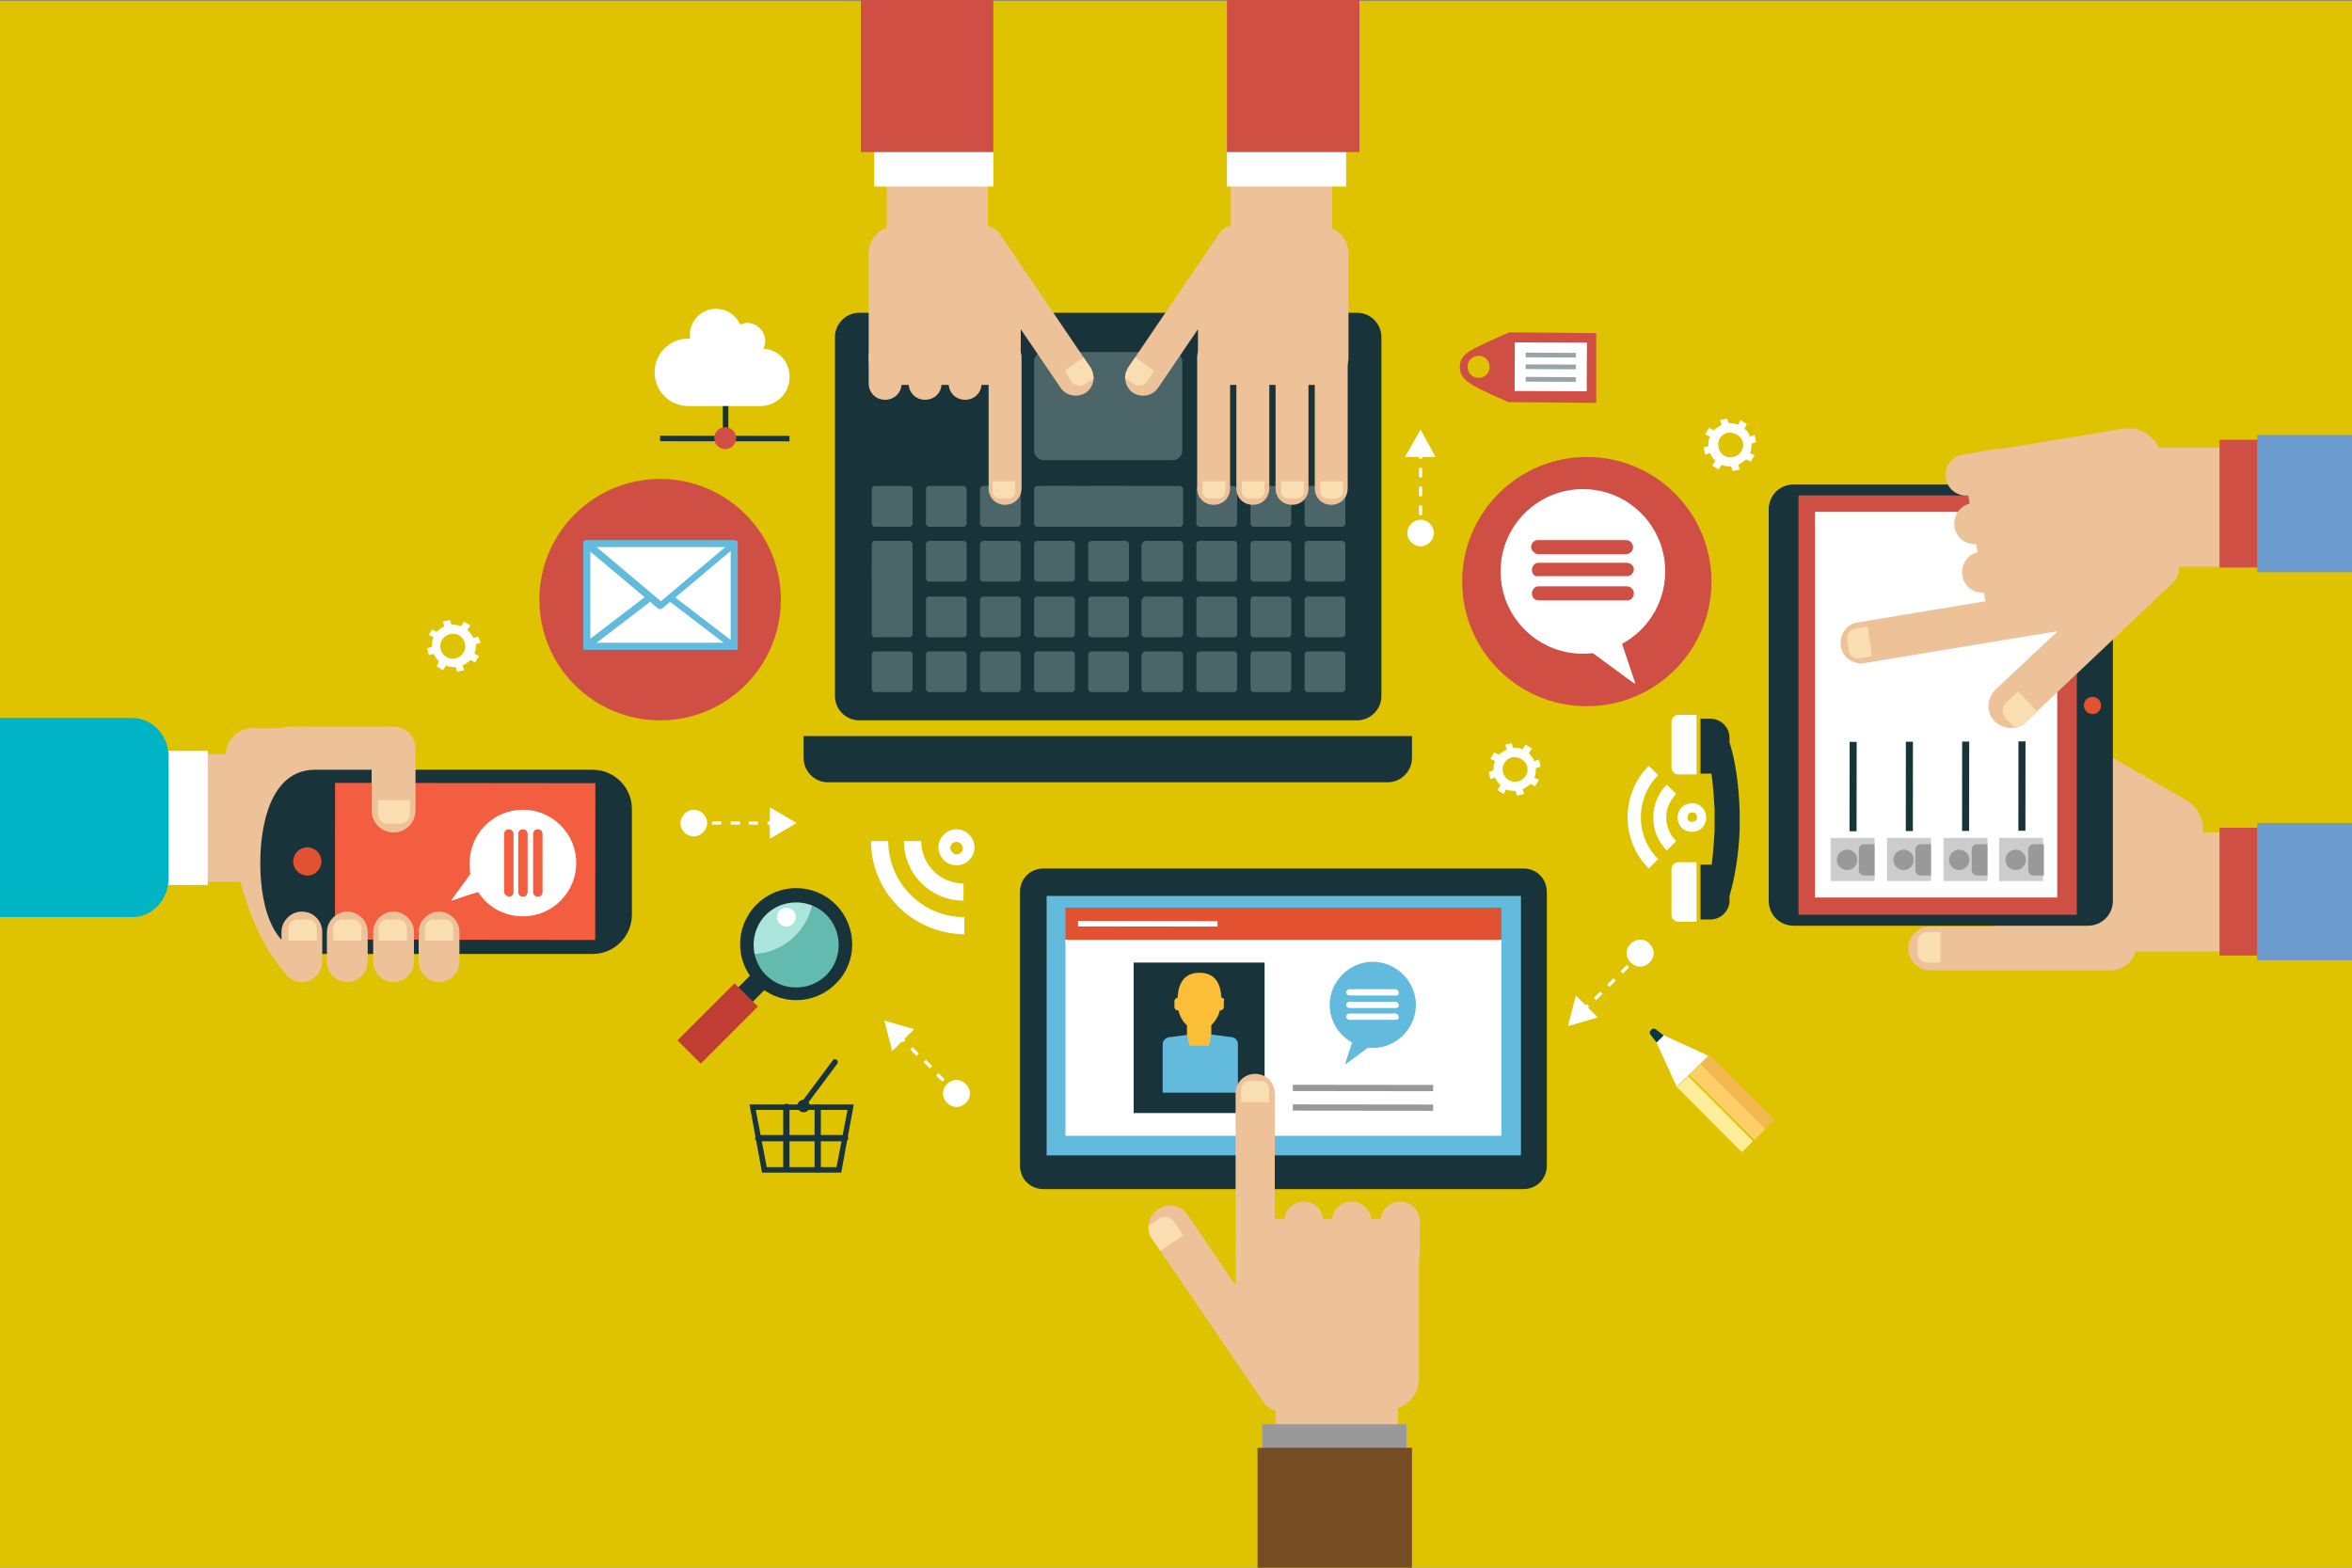 <?xml version="1.0" encoding="utf-8"?>
<!-- Generator: Adobe Illustrator 16.0.4, SVG Export Plug-In . SVG Version: 6.00 Build 0)  -->
<!DOCTYPE svg PUBLIC "-//W3C//DTD SVG 1.1//EN" "http://www.w3.org/Graphics/SVG/1.1/DTD/svg11.dtd">
<svg version="1.1" id="_x2014_ÎÓÈ_1" xmlns="http://www.w3.org/2000/svg" xmlns:xlink="http://www.w3.org/1999/xlink" x="0px"
     y="0px" width="300px" height="200px" viewBox="0 0 300 200" style="enable-background:new 0 0 300 200;" xml:space="preserve">
<rect x="0" y="0" width="300" height="200" fill="#808080" stroke="none"/>
<style type="text/css">
<![CDATA[
    .st0{fill:#ACE5DB;}
    .st1{fill:#E0C300;}
    .st2{fill:#E25230;}
    .st3{fill:#4B6568;}
    .st4{fill:#18343A;}
    .st5{fill:#EDC298;}
    .st6{fill:#F2B74E;}
    .st7{fill:#F45E40;}
    .st8{fill:#F9DEB2;}
    .st9{fill:#C03E31;}
    .st10{fill:#97A5A6;}
    .st11{fill:#FABF37;}
    .st12{fill:#999999;}
    .st13{fill:#FECE68;}
    .st14{fill:#FFEE99;}
    .st15{fill:#FFFFFF;}
    .st16{fill:#62BADD;}
    .st17{fill:#63BBAF;}
    .st18{fill:#CCCCCC;}
    .st19{fill:#6A9BCC;}
    .st20{fill:#00B3C5;}
    .st21{fill:#D04F44;}
    .st22{fill:#043942;}
    .st23{fill:#754C24;}
]]>
</style>
<rect y="0.1" class="st1" width="300" height="199.9"/>
<g>
    <g>
        <path class="st4" d="M197.3,148.7c0,1.7-1.3,3-3,3h-61.2c-1.7,0-3-1.3-3-3v-34.9c0-1.7,1.3-3,3-3h61.2c1.7,0,3,1.3,3,3V148.7z"/>
        <rect x="133.5" y="114.3" class="st16" width="60.5" height="33.1"/>
        <rect x="135.9" y="119.8" class="st15" width="55.6" height="25.1"/>
        <g>
            <rect x="144.6" y="122.8" class="st4" width="16.7" height="19.2"/>
            <g>
                <path class="st16" d="M157.9,139.4l0-6.2c0-0.5-0.4-0.9-0.9-0.9l-3.9-0.5l-3.8,0.5c-0.5,0-1,0.4-1,0.9l0,6.2L157.9,139.4z"/>
                <path class="st11" d="M155.8,127.3c-0.1-1.8-0.8-3.2-2.8-3.2c-2,0-2.7,1.4-2.8,3.2c-0.2,0-0.4,0.2-0.4,0.4l0,0.8
                    c0,0.2,0.2,0.4,0.4,0.4c0,0,0,0,0.1,0c0.2,0.8,0.6,1.5,1.1,1.9l0,1.2l0.3,1.4l2.5,0l0.3-1.4v-1.2c0.5-0.5,0.9-1.1,1.1-1.9
                    c0,0,0,0,0.1,0c0.2,0,0.4-0.2,0.4-0.4v-0.8C156.2,127.5,156.1,127.3,155.8,127.3z"/>
            </g>
        </g>
        <g>
            <rect x="135.9" y="115.8" class="st2" width="55.6" height="4.1"/>

                <rect x="137.5" y="117.5" transform="matrix(1 1.123225e-03 -1.123225e-03 1 0.133 -0.164)" class="st15" width="17.8" height="0.7"/>
        </g>
        <g>
            <circle class="st15" cx="175.1" cy="128.2" r="4.6"/>
            <g>
                <g>
                    <path class="st11" d="M172.9,131.9c0,0-1.3,3.7-1.3,3.8c0,0.1,3.5-2.6,3.5-2.6S172.9,131.8,172.9,131.9z"/>
                    <path class="st16" d="M172.9,131.9C172.9,131.9,172.9,131.9,172.9,131.9c0.3,0,2.2,1.3,2.2,1.3s-3.5,2.6-3.5,2.6c0,0,0,0,0,0
                        C171.6,135.6,172.8,131.9,172.9,131.9z"/>
                </g>
                <path class="st16" d="M175.1,122.7c-3,0-5.5,2.5-5.5,5.5c0,3,2.5,5.5,5.5,5.5c3,0,5.5-2.5,5.5-5.5S178.1,122.7,175.1,122.7z
                     M178,130.1l-5.9,0c-0.2,0-0.4-0.2-0.4-0.4c0-0.2,0.2-0.4,0.4-0.4l5.9,0c0.2,0,0.4,0.2,0.4,0.4
                    C178.5,129.9,178.3,130.1,178,130.1z M178,128.6l-5.9,0c-0.2,0-0.4-0.2-0.4-0.4c0-0.2,0.2-0.4,0.4-0.4l5.9,0
                    c0.2,0,0.4,0.2,0.4,0.4C178.5,128.4,178.3,128.6,178,128.6z M178,127l-5.9,0c-0.2,0-0.4-0.2-0.4-0.4c0-0.2,0.2-0.4,0.4-0.4
                    l5.9,0c0.2,0,0.4,0.2,0.4,0.4C178.5,126.8,178.3,127,178,127z"/>
            </g>
        </g>

            <rect x="164.9" y="140.9" transform="matrix(1 1.120034e-03 -1.120034e-03 1 0.158 -0.195)" class="st12" width="17.9" height="0.8"/>

            <rect x="164.9" y="138.4" transform="matrix(1 1.174670e-03 -1.174670e-03 1 0.163 -0.204)" class="st12" width="17.9" height="0.8"/>
    </g>
    <g>
        <path class="st5" d="M162.6,159.7c0,1.4-1.1,2.5-2.5,2.5l0,0c-1.4,0-2.5-1.1-2.5-2.5v-20.2c0-1.4,1.1-2.5,2.5-2.5l0,0
            c1.4,0,2.5,1.1,2.5,2.5V159.7z"/>
        <path class="st5" d="M168.8,159.7c0,1.4-1.1,2.5-2.5,2.5l0,0c-1.4,0-2.5-1.1-2.5-2.5v-3.9c0-1.4,1.1-2.5,2.5-2.5l0,0
            c1.4,0,2.5,1.1,2.5,2.5V159.7z"/>
        <path class="st5" d="M174.9,159.7c0,1.4-1.1,2.5-2.5,2.5l0,0c-1.4,0-2.5-1.1-2.5-2.5v-3.9c0-1.4,1.1-2.5,2.5-2.5l0,0
            c1.4,0,2.5,1.1,2.5,2.5V159.7z"/>
        <path class="st5" d="M181.1,159.7c0,1.4-1.1,2.5-2.5,2.5l0,0c-1.4,0-2.5-1.1-2.5-2.5v-3.9c0-1.4,1.1-2.5,2.5-2.5l0,0
            c1.4,0,2.5,1.1,2.5,2.5V159.7z"/>
        <path class="st5" d="M176.9,155.5h-15.2c-2.3,0-4.1,1.8-4.1,4.1v12.1l5.5,8.2h13.8c2.3,0,4.1-1.8,4.1-4.1v-16.2
            C181.1,157.3,179.2,155.5,176.9,155.5z"/>
        <path class="st5" d="M163.8,161.6c-2.4,0-4.6,0.9-6.2,2.4l-6.1-9c-0.9-1.3-2.6-1.6-3.8-0.7c-1.3,0.9-1.6,2.6-0.7,3.8l14.1,20.7
            c0.5,0.8,1.3,1.2,2.2,1.2l0,0c0,0,0,0,0,0c0.1,0,0.1,0,0.2,0c0.1,0,0.3,0,0.4,0c5.1,0,9.2-4.1,9.2-9.2
            C173,165.7,168.9,161.6,163.8,161.6z"/>
        <path class="st8" d="M161.9,140.6V139c0-0.6-0.5-1.1-1.1-1.1h-1.4c-0.6,0-1.1,0.5-1.1,1.1v1.6H161.9z"/>
        <path class="st5" d="M162.7,188.4c3.2,0.5,5.4,2,8.7,2c1.9,0,5-0.1,6.9-0.3v-11.3h-15.6V188.4z"/>
        <path class="st8" d="M146.9,158l1.1,1.6l2.9-2l-1.1-1.7c-0.5-0.7-1.4-0.8-2-0.4l-1.3,0.9C146.5,157.1,146.6,157.6,146.9,158z"/>
    </g>
    <rect x="161" y="181.7" class="st12" width="18.4" height="6.1"/>
    <rect x="160.4" y="184.7" class="st23" width="19.7" height="15.3"/>
</g>
<g>
    <g>
        <path class="st4" d="M106.5,43c0-1.7,1.4-3.1,3.1-3.1h63.5c1.7,0,3.1,1.4,3.1,3.1v45.8c0,1.7-1.4,3.1-3.1,3.1h-63.5
            c-1.7,0-3.1-1.4-3.1-3.1V43z"/>
        <g>
            <path class="st3" d="M166.4,83.5c0-0.2,0.2-0.4,0.4-0.4h4.4c0.2,0,0.4,0.2,0.4,0.4v4.4c0,0.2-0.2,0.4-0.4,0.4h-4.4
                c-0.2,0-0.4-0.2-0.4-0.4V83.5z"/>
            <path class="st3" d="M159.5,83.5c0-0.2,0.2-0.4,0.4-0.4h4.4c0.2,0,0.4,0.2,0.4,0.4v4.4c0,0.2-0.2,0.4-0.4,0.4h-4.4
                c-0.2,0-0.4-0.2-0.4-0.4V83.5z"/>
            <path class="st3" d="M152.6,83.5c0-0.2,0.2-0.4,0.4-0.4h4.4c0.2,0,0.4,0.2,0.4,0.4v4.4c0,0.2-0.2,0.4-0.4,0.4h-4.4
                c-0.2,0-0.4-0.2-0.4-0.4V83.5z"/>
            <path class="st3" d="M145.7,83.5c0-0.2,0.2-0.4,0.4-0.4h4.4c0.2,0,0.4,0.2,0.4,0.4v4.4c0,0.2-0.2,0.4-0.4,0.4H146
                c-0.2,0-0.4-0.2-0.4-0.4V83.5z"/>
            <path class="st3" d="M138.8,83.5c0-0.2,0.2-0.4,0.4-0.4h4.4c0.2,0,0.4,0.2,0.4,0.4v4.4c0,0.2-0.2,0.4-0.4,0.4h-4.4
                c-0.2,0-0.4-0.2-0.4-0.4V83.5z"/>
            <path class="st3" d="M131.9,83.5c0-0.2,0.2-0.4,0.4-0.4h4.4c0.2,0,0.4,0.2,0.4,0.4v4.4c0,0.2-0.2,0.4-0.4,0.4h-4.4
                c-0.2,0-0.4-0.2-0.4-0.4V83.5z"/>
            <path class="st3" d="M125,83.5c0-0.2,0.2-0.4,0.4-0.4h4.4c0.2,0,0.4,0.2,0.4,0.4v4.4c0,0.2-0.2,0.4-0.4,0.4h-4.4
                c-0.2,0-0.4-0.2-0.4-0.4V83.5z"/>
            <path class="st3" d="M118.1,83.5c0-0.2,0.2-0.4,0.4-0.4h4.4c0.2,0,0.4,0.2,0.4,0.4v4.4c0,0.2-0.2,0.4-0.4,0.4h-4.4
                c-0.2,0-0.4-0.2-0.4-0.4V83.5z"/>
            <path class="st3" d="M111.2,83.5c0-0.2,0.2-0.4,0.4-0.4h4.4c0.2,0,0.4,0.2,0.4,0.4v4.4c0,0.2-0.2,0.4-0.4,0.4h-4.4
                c-0.2,0-0.4-0.2-0.4-0.4V83.5z"/>
            <path class="st3" d="M166.4,76.5c0-0.2,0.2-0.4,0.4-0.4h4.4c0.2,0,0.4,0.2,0.4,0.4v4.4c0,0.2-0.2,0.4-0.4,0.4h-4.4
                c-0.2,0-0.4-0.2-0.4-0.4V76.5z"/>
            <path class="st3" d="M159.5,76.5c0-0.2,0.2-0.4,0.4-0.4h4.4c0.2,0,0.4,0.2,0.4,0.4v4.4c0,0.2-0.2,0.4-0.4,0.4h-4.4
                c-0.2,0-0.4-0.2-0.4-0.4V76.5z"/>
            <path class="st3" d="M152.6,76.5c0-0.2,0.2-0.4,0.4-0.4h4.4c0.2,0,0.4,0.2,0.4,0.4v4.4c0,0.2-0.2,0.4-0.4,0.4h-4.4
                c-0.2,0-0.4-0.2-0.4-0.4V76.5z"/>
            <path class="st3" d="M145.7,76.5c0-0.2,0.2-0.4,0.4-0.4h4.4c0.2,0,0.4,0.2,0.4,0.4v4.4c0,0.2-0.2,0.4-0.4,0.4H146
                c-0.2,0-0.4-0.2-0.4-0.4V76.5z"/>
            <path class="st3" d="M138.8,76.5c0-0.2,0.2-0.4,0.4-0.4h4.4c0.2,0,0.4,0.2,0.4,0.4v4.4c0,0.2-0.2,0.4-0.4,0.4h-4.4
                c-0.2,0-0.4-0.2-0.4-0.4V76.5z"/>
            <path class="st3" d="M131.9,76.5c0-0.2,0.2-0.4,0.4-0.4h4.4c0.2,0,0.4,0.2,0.4,0.4v4.4c0,0.2-0.2,0.4-0.4,0.4h-4.4
                c-0.2,0-0.4-0.2-0.4-0.4V76.5z"/>
            <path class="st3" d="M125,76.5c0-0.2,0.2-0.4,0.4-0.4h4.4c0.2,0,0.4,0.2,0.4,0.4v4.4c0,0.2-0.2,0.4-0.4,0.4h-4.4
                c-0.2,0-0.4-0.2-0.4-0.4V76.5z"/>
            <path class="st3" d="M118.1,76.5c0-0.2,0.2-0.4,0.4-0.4h4.4c0.2,0,0.4,0.2,0.4,0.4v4.4c0,0.2-0.2,0.4-0.4,0.4h-4.4
                c-0.2,0-0.4-0.2-0.4-0.4V76.5z"/>
            <path class="st3" d="M111.2,72.1c0-0.2,0.2-0.4,0.4-0.4h4.4c0.2,0,0.4,0.2,0.4,0.4v8.8c0,0.2-0.2,0.4-0.4,0.4h-4.4
                c-0.2,0-0.4-0.2-0.4-0.4V72.1z"/>
            <path class="st3" d="M166.4,69.4c0-0.2,0.2-0.4,0.4-0.4h4.4c0.2,0,0.4,0.2,0.4,0.4v4.4c0,0.2-0.2,0.4-0.4,0.4h-4.4
                c-0.2,0-0.4-0.2-0.4-0.4V69.4z"/>
            <path class="st3" d="M159.5,69.4c0-0.2,0.2-0.4,0.4-0.4h4.4c0.2,0,0.4,0.2,0.4,0.4v4.4c0,0.2-0.2,0.4-0.4,0.4h-4.4
                c-0.2,0-0.4-0.2-0.4-0.4V69.4z"/>
            <path class="st3" d="M152.6,69.4c0-0.2,0.2-0.4,0.4-0.4h4.4c0.2,0,0.4,0.2,0.4,0.4v4.4c0,0.2-0.2,0.4-0.4,0.4h-4.4
                c-0.2,0-0.4-0.2-0.4-0.4V69.4z"/>
            <path class="st3" d="M145.7,69.4c0-0.2,0.2-0.4,0.4-0.4h4.4c0.2,0,0.4,0.2,0.4,0.4v4.4c0,0.2-0.2,0.4-0.4,0.4H146
                c-0.2,0-0.4-0.2-0.4-0.4V69.4z"/>
            <path class="st3" d="M138.8,69.4c0-0.2,0.2-0.4,0.4-0.4h4.4c0.2,0,0.4,0.2,0.4,0.4v4.4c0,0.2-0.2,0.4-0.4,0.4h-4.4
                c-0.2,0-0.4-0.2-0.4-0.4V69.4z"/>
            <path class="st3" d="M131.9,69.4c0-0.2,0.2-0.4,0.4-0.4h4.4c0.2,0,0.4,0.2,0.4,0.4v4.4c0,0.2-0.2,0.4-0.4,0.4h-4.4
                c-0.2,0-0.4-0.2-0.4-0.4V69.4z"/>
            <path class="st3" d="M125,69.4c0-0.2,0.2-0.4,0.4-0.4h4.4c0.2,0,0.4,0.2,0.4,0.4v4.4c0,0.2-0.2,0.4-0.4,0.4h-4.4
                c-0.2,0-0.4-0.2-0.4-0.4V69.4z"/>
            <path class="st3" d="M118.1,69.4c0-0.2,0.2-0.4,0.4-0.4h4.4c0.2,0,0.4,0.2,0.4,0.4v4.4c0,0.2-0.2,0.4-0.4,0.4h-4.4
                c-0.2,0-0.4-0.2-0.4-0.4V69.4z"/>
            <path class="st3" d="M111.2,69.4c0-0.2,0.2-0.4,0.4-0.4h4.4c0.2,0,0.4,0.2,0.4,0.4v4.4c0,0.2-0.2,0.4-0.4,0.4h-4.4
                c-0.2,0-0.4-0.2-0.4-0.4V69.4z"/>
            <path class="st3" d="M166.4,62.4c0-0.2,0.2-0.4,0.4-0.4h4.4c0.2,0,0.4,0.2,0.4,0.4v4.4c0,0.2-0.2,0.4-0.4,0.4h-4.4
                c-0.2,0-0.4-0.2-0.4-0.4V62.4z"/>
            <path class="st3" d="M159.5,62.4c0-0.2,0.2-0.4,0.4-0.4h4.4c0.2,0,0.4,0.2,0.4,0.4v4.4c0,0.2-0.2,0.4-0.4,0.4h-4.4
                c-0.2,0-0.4-0.2-0.4-0.4V62.4z"/>
            <path class="st3" d="M152.6,62.4c0-0.2,0.2-0.4,0.4-0.4h4.4c0.2,0,0.4,0.2,0.4,0.4v4.4c0,0.2-0.2,0.4-0.4,0.4h-4.4
                c-0.2,0-0.4-0.2-0.4-0.4V62.4z"/>
            <path class="st3" d="M133.1,62.4c0-0.2,0.2-0.4,0.4-0.4h17c0.2,0,0.4,0.2,0.4,0.4v4.4c0,0.2-0.2,0.4-0.4,0.4h-17
                c-0.2,0-0.4-0.2-0.4-0.4V62.4z"/>
            <path class="st3" d="M138.8,62.4c0-0.2,0.2-0.4,0.4-0.4h4.4c0.2,0,0.4,0.2,0.4,0.4v4.4c0,0.2-0.2,0.4-0.4,0.4h-4.4
                c-0.2,0-0.4-0.2-0.4-0.4V62.4z"/>
            <path class="st3" d="M131.9,62.4c0-0.2,0.2-0.4,0.4-0.4h4.4c0.2,0,0.4,0.2,0.4,0.4v4.4c0,0.2-0.2,0.4-0.4,0.4h-4.4
                c-0.2,0-0.4-0.2-0.4-0.4V62.4z"/>
            <path class="st3" d="M125,62.4c0-0.2,0.2-0.4,0.4-0.4h4.4c0.2,0,0.4,0.2,0.4,0.4v4.4c0,0.2-0.2,0.4-0.4,0.4h-4.4
                c-0.2,0-0.4-0.2-0.4-0.4V62.4z"/>
            <path class="st3" d="M118.1,62.4c0-0.2,0.2-0.4,0.4-0.4h4.4c0.2,0,0.4,0.2,0.4,0.4v4.4c0,0.2-0.2,0.4-0.4,0.4h-4.4
                c-0.2,0-0.4-0.2-0.4-0.4V62.4z"/>
            <path class="st3" d="M111.2,62.4c0-0.2,0.2-0.4,0.4-0.4h4.4c0.2,0,0.4,0.2,0.4,0.4v4.4c0,0.2-0.2,0.4-0.4,0.4h-4.4
                c-0.2,0-0.4-0.2-0.4-0.4V62.4z"/>
            <path class="st3" d="M131.9,46.1c0-0.7,0.6-1.2,1.2-1.2h16.5c0.7,0,1.2,0.6,1.2,1.2v11.4c0,0.7-0.6,1.2-1.2,1.2h-16.5
                c-0.7,0-1.2-0.6-1.2-1.2V46.1z"/>
        </g>
    </g>
    <path class="st4" d="M102.5,93.9v2.8c0,1.7,1.4,3.1,3.1,3.1h71.4c1.7,0,3.1-1.4,3.1-3.1v-2.8H102.5z"/>
    <g>
        <g>
            <path class="st5" d="M126.1,45.6c0-1.2,0.9-2.1,2.1-2.1l0,0c1.2,0,2.1,0.9,2.1,2.1v16.7c0,1.2-0.9,2.1-2.1,2.1l0,0
                c-1.2,0-2.1-0.9-2.1-2.1V45.6z"/>
            <path class="st5" d="M121,45.6c0-1.2,0.9-2.1,2.1-2.1l0,0c1.2,0,2.1,0.9,2.1,2.1v3.3c0,1.2-0.9,2.1-2.1,2.1l0,0
                c-1.2,0-2.1-0.9-2.1-2.1V45.6z"/>
            <path class="st5" d="M115.9,45.6c0-1.2,0.9-2.1,2.1-2.1l0,0c1.2,0,2.1,0.9,2.1,2.1v3.3c0,1.2-0.9,2.1-2.1,2.1l0,0
                c-1.2,0-2.1-0.9-2.1-2.1V45.6z"/>
            <path class="st5" d="M110.8,45.6c0-1.2,0.9-2.1,2.1-2.1l0,0c1.2,0,2.1,0.9,2.1,2.1v3.3c0,1.2-0.9,2.1-2.1,2.1l0,0
                c-1.2,0-2.1-0.9-2.1-2.1V45.6z"/>
            <path class="st5" d="M114.2,49.1h12.6c1.9,0,3.4-1.5,3.4-3.4v-10l-4.6-6.8h-11.4c-1.9,0-3.4,1.5-3.4,3.4v13.4
                C110.8,47.5,112.3,49.1,114.2,49.1z"/>
            <path class="st5" d="M125.1,44c2,0,3.8-0.8,5.1-2l5.1,7.5c0.7,1,2.1,1.3,3.2,0.6c1-0.7,1.3-2.1,0.6-3.2l-11.6-17.1
                c-0.4-0.6-1.1-1-1.8-1l0,0c0,0,0,0,0,0c-0.1,0-0.1,0-0.2,0c-0.1,0-0.2,0-0.4,0c-4.2,0-7.6,3.4-7.6,7.6
                C117.5,40.6,120.9,44,125.1,44z"/>
            <path class="st8" d="M126.6,61.4v1.3c0,0.5,0.4,0.9,0.9,0.9h1.1c0.5,0,0.9-0.4,0.9-0.9v-1.3H126.6z"/>
            <path class="st5" d="M126,21.8c-2.7-0.4-4.4-1.7-7.2-1.7c-1.6,0-4.2,0.1-5.7,0.3v9.4H126V21.8z"/>
            <path class="st8" d="M139.1,46.9l-0.9-1.3l-2.4,1.7l0.9,1.4c0.4,0.5,1.1,0.7,1.7,0.3l1.1-0.7C139.4,47.7,139.3,47.3,139.1,46.9z"
                />
        </g>
        <g>
            <path class="st5" d="M156.9,45.6c0-1.2-0.9-2.1-2.1-2.1l0,0c-1.2,0-2.1,0.9-2.1,2.1v16.7c0,1.2,0.9,2.1,2.1,2.1l0,0
                c1.2,0,2.1-0.9,2.1-2.1V45.6z"/>
            <path class="st5" d="M168.8,49.1h-12.6c-1.9,0-3.4-1.5-3.4-3.4v-10l4.6-6.8h11.2c1.9,0,3.4,1.5,3.4,3.4v13.4
                C171.9,47.5,170.7,49.1,168.8,49.1z"/>
            <path class="st5" d="M157.9,44c-2,0-3.8-0.8-5.1-2l-5.1,7.5c-0.7,1-2.1,1.3-3.2,0.6c-1-0.7-1.3-2.1-0.6-3.2l11.6-17.1
                c0.4-0.6,1.1-1,1.8-1l0,0c0,0,0,0,0,0c0.1,0,0.1,0,0.2,0c0.1,0,0.2,0,0.4,0c4.2,0,7.6,3.4,7.6,7.6C165.5,40.6,162.1,44,157.9,44z
                "/>
            <path class="st8" d="M156.3,61.4v1.3c0,0.5-0.4,0.9-0.9,0.9h-1.1c-0.5,0-0.9-0.4-0.9-0.9v-1.3H156.3z"/>
            <path class="st5" d="M161.9,45.6c0-1.2-0.9-2.1-2.1-2.1l0,0c-1.2,0-2.1,0.9-2.1,2.1v16.7c0,1.2,0.9,2.1,2.1,2.1l0,0
                c1.2,0,2.1-0.9,2.1-2.1V45.6z"/>
            <path class="st8" d="M161.3,61.4v1.3c0,0.5-0.4,0.9-0.9,0.9h-1.1c-0.5,0-0.9-0.4-0.9-0.9v-1.3H161.3z"/>
            <path class="st5" d="M166.9,45.6c0-1.2-0.9-2.1-2.1-2.1l0,0c-1.2,0-2.1,0.9-2.1,2.1v16.7c0,1.2,0.9,2.1,2.1,2.1l0,0
                c1.2,0,2.1-0.9,2.1-2.1V45.6z"/>
            <path class="st8" d="M166.3,61.4v1.3c0,0.5-0.4,0.9-0.9,0.9h-1.1c-0.5,0-0.9-0.4-0.9-0.9v-1.3H166.3z"/>
            <path class="st5" d="M171.9,45.6c0-1.2-0.9-2.1-2.1-2.1l0,0c-1.2,0-2.1,0.9-2.1,2.1v16.7c0,1.2,0.9,2.1,2.1,2.1l0,0
                c1.2,0,2.1-0.9,2.1-2.1V45.6z"/>
            <path class="st8" d="M171.3,61.4v1.3c0,0.5-0.4,0.9-0.9,0.9h-1.1c-0.5,0-0.9-0.4-0.9-0.9v-1.3H171.3z"/>
            <path class="st5" d="M157,21.8c2.7-0.4,4.4-1.7,7.2-1.7c1.6,0,4.2,0.1,5.7,0.3v9.4H157V21.8z"/>
            <path class="st8" d="M143.9,46.9l0.9-1.3l2.4,1.7l-0.9,1.4c-0.4,0.5-1.1,0.7-1.7,0.3l-1.1-0.7C143.5,47.7,143.7,47.3,143.9,46.9z
                "/>
        </g>
    </g>
    <g>
        <rect x="111.5" y="18.8" class="st15" width="15.2" height="5"/>
        <rect x="109.8" class="st21" width="16.9" height="19.4"/>
    </g>
    <g>
        <rect x="156.5" y="18.8" class="st15" width="15.2" height="5"/>
        <rect x="156.5" class="st21" width="16.9" height="19.4"/>
    </g>
</g>
<g>
    <path class="st5" d="M42.2,120.8c-1.9,0-2.3,3.8-5.3,3.8c0,0-8.1-6.5-8.1-28.3c0-1.8,1.5-3.4,3.4-3.4h13.5c1.9,0,3.4,1.5,3.4,3.4
        v16.7c0,1.9-1.5,3.4-3.4,3.4L42.2,120.8z"/>
    <path class="st5" d="M48.9,98.3l1.2-5.6h-13c-2.3,0-4.2,1.9-4.2,4.2v7.8c1.4,0.5,2.8,0.8,4.3,0.8C42.4,105.6,46.8,102.6,48.9,98.3z
        "/>
    <path class="st4" d="M40.1,121.7c-6.9,0-6.9-10-6.9-11.7c0-1.8,0.2-11.7,6.9-11.8l35.5,0c2.7,0,5,2.2,5,5l0,13.5c0,2.7-2.2,5-5,5
        L40.1,121.7z"/>

        <rect x="49.3" y="93.4" transform="matrix(-1.096173e-03 1 -1 -1.096173e-03 169.394 50.717)" class="st7" width="20" height="33.2"/>
    <circle class="st2" cx="39.2" cy="109.9" r="1.8"/>
    <path class="st5" d="M47.4,95.5c0-1.5,1.2-2.8,2.8-2.8l0,0c1.5,0,2.8,1.2,2.8,2.8v7.9c0,1.5-1.2,2.8-2.8,2.8l0,0
        c-1.5,0-2.8-1.2-2.8-2.8V95.5z"/>
    <path class="st5" d="M35.9,118.9c0-1.4,1.2-2.6,2.6-2.6l0,0c1.5,0,2.6,1.2,2.6,2.6v3.8c0,1.4-1.2,2.6-2.6,2.6l0,0
        c-1.4,0-2.6-1.2-2.6-2.6V118.9z"/>
    <path class="st5" d="M41.7,118.9c0-1.4,1.2-2.6,2.6-2.6l0,0c1.4,0,2.6,1.2,2.6,2.6v3.8c0,1.4-1.2,2.6-2.6,2.6l0,0
        c-1.4,0-2.6-1.2-2.6-2.6V118.9z"/>
    <path class="st5" d="M47.6,118.9c0-1.4,1.2-2.6,2.6-2.6l0,0c1.4,0,2.6,1.2,2.6,2.6v3.8c0,1.4-1.2,2.6-2.6,2.6l0,0
        c-1.4,0-2.6-1.2-2.6-2.6V118.9z"/>
    <path class="st15" d="M66.7,116.9c3.8,0,6.8-3.1,6.8-6.8c0-3.8-3.1-6.8-6.8-6.8c-3.8,0-6.8,3.1-6.8,6.8c0,0.5,0,0.9,0.1,1.4
        c-0.9,1.3-2.5,3.3-2.4,3.4c0,0,0,0,0,0c0.1,0,2-0.7,3.4-1.1C62.1,115.6,64.2,116.9,66.7,116.9z M69.2,106.4l0,7.4
        c0,0.3-0.2,0.6-0.6,0.6c-0.3,0-0.6-0.2-0.6-0.6l0-7.4c0-0.3,0.2-0.6,0.6-0.6C69,105.8,69.2,106.1,69.2,106.4z M67.3,106.4l0,7.4
        c0,0.3-0.2,0.6-0.6,0.6c-0.3,0-0.6-0.2-0.6-0.6l0-7.4c0-0.3,0.2-0.6,0.6-0.6C67.1,105.8,67.3,106.1,67.3,106.4z M64.3,113.8l0-7.4
        c0-0.3,0.2-0.6,0.6-0.6c0.3,0,0.6,0.2,0.6,0.6l0,7.4c0,0.3-0.2,0.6-0.6,0.6C64.6,114.3,64.3,114.1,64.3,113.8z"/>
    <path class="st8" d="M51.9,120v-1.6c0-0.6-0.5-1.1-1.1-1.1h-1.4c-0.6,0-1.1,0.5-1.1,1.1v1.6H51.9z"/>
    <path class="st8" d="M48.2,102.1v1.7c0,0.7,0.6,1.3,1.3,1.3H51c0.7,0,1.3-0.6,1.3-1.3v-1.7H48.2z"/>
    <path class="st8" d="M46.1,120v-1.6c0-0.6-0.5-1.1-1.1-1.1h-1.4c-0.6,0-1.1,0.5-1.1,1.1v1.6H46.1z"/>
    <path class="st8" d="M40.4,120v-1.6c0-0.6-0.5-1.1-1.1-1.1h-1.4c-0.6,0-1.1,0.5-1.1,1.1v1.6H40.4z"/>
    <path class="st5" d="M22.1,96.2c-0.5,3.4-2.1,5.6-2.1,9.1c0,2,0.1,5.2,0.3,7.2h11.8V96.2H22.1z"/>
    <path class="st5" d="M53.4,118.9c0-1.4,1.2-2.6,2.6-2.6l0,0c1.4,0,2.6,1.2,2.6,2.6v3.8c0,1.4-1.2,2.6-2.6,2.6l0,0
        c-1.4,0-2.6-1.2-2.6-2.6V118.9z"/>
    <path class="st8" d="M57.8,120v-1.6c0-0.6-0.5-1.1-1.1-1.1h-1.4c-0.6,0-1.1,0.5-1.1,1.1v1.6H57.8z"/>
    <rect x="21" y="95.8" class="st15" width="5.5" height="17.1"/>
    <path class="st20" d="M0,117h16.9c2.5,0,4.6-2.2,4.6-4.9V96.5c0-2.7-2.1-4.9-4.6-4.9H0V117z"/>
</g>
<g>
    <path class="st5" d="M278.9,102.1c2,1.2,2.7,3.8,1.6,5.8l-8.2,13.5c-1.2,2-3.8,2.7-5.8,1.6l-9.9-5.7c-2-1.2-2.7-3.8-1.6-5.8
        l8.2-13.5c1.2-2,3.8-2.7,5.8-1.6L278.9,102.1z"/>
    <path class="st5" d="M254.2,118.2l-1.2,5.5h12.8c2.3,0,4.2-1.9,4.2-4.2v-7.7c-1.3-0.5-2.8-0.7-4.3-0.7
        C260.6,111,256.2,113.9,254.2,118.2z"/>
    <path class="st5" d="M269.2,118.2c1.5,0,2.8,1.2,2.8,2.8h0.4c0,1.5-1.6,2.8-3.2,2.8h-23c-1.5,0-2.8-1.2-2.8-2.8l0,0
        c0-1.5,1.2-2.8,2.8-2.8H269.2z"/>
    <path class="st8" d="M247.5,118.9h-1.7c-0.7,0-1.2,0.6-1.2,1.2v1.5c0,0.7,0.6,1.2,1.2,1.2h1.7V118.9z"/>
    <path class="st4" d="M266.3,61.8c1.8,0,3.2,1.4,3.2,3.2v49.9c0,1.8-1.4,3.2-3.2,3.2h-37.5c-1.8,0-3.2-1.4-3.2-3.2V65
        c0-1.8,1.4-3.2,3.2-3.2H266.3z"/>
    <rect x="229.4" y="63.2" class="st21" width="35.5" height="53.5"/>
    <circle class="st2" cx="266.9" cy="90" r="1.1"/>
    <rect x="231.5" y="65.3" class="st15" width="30.9" height="49.2"/>
    <g>
        <g>

                <rect x="230.6" y="99.9" transform="matrix(1.202182e-03 -1 1 1.202182e-03 135.729 336.526)" class="st4" width="11.4" height="0.9"/>
            <g>
                <rect x="233.5" y="106.9" class="st18" width="5.6" height="5.5"/>
                <g>
                    <circle class="st12" cx="235.6" cy="109.7" r="1.3"/>
                    <path class="st12" d="M239.1,107.7h-1.3c-0.4,0-0.7,0.3-0.7,0.7v2.6c0,0.4,0.3,0.7,0.7,0.7h1.3V107.7z"/>
                </g>
            </g>
        </g>
        <g>

                <rect x="237.8" y="99.9" transform="matrix(1.116351e-03 -1 1 1.116351e-03 142.92 343.713)" class="st4" width="11.4" height="0.9"/>
            <g>
                <rect x="240.7" y="106.9" class="st18" width="5.6" height="5.5"/>
                <g>
                    <circle class="st12" cx="242.8" cy="109.7" r="1.3"/>
                    <path class="st12" d="M246.3,107.7h-1.3c-0.4,0-0.7,0.3-0.7,0.7v2.6c0,0.4,0.3,0.7,0.7,0.7h1.3V107.7z"/>
                </g>
            </g>
        </g>
        <g>

                <rect x="245" y="99.9" transform="matrix(1.202182e-03 -1 1 1.202182e-03 150.069 350.884)" class="st4" width="11.4" height="0.9"/>
            <g>
                <rect x="247.9" y="106.9" class="st18" width="5.6" height="5.5"/>
                <g>
                    <circle class="st12" cx="249.9" cy="109.7" r="1.3"/>
                    <path class="st12" d="M253.5,107.7h-1.3c-0.4,0-0.7,0.3-0.7,0.7v2.6c0,0.4,0.3,0.7,0.7,0.7h1.3V107.7z"/>
                </g>
            </g>
        </g>
        <g>

                <rect x="252.2" y="99.9" transform="matrix(1.030520e-03 -1 1 1.030520e-03 157.283 358.079)" class="st4" width="11.4" height="0.9"/>
            <g>
                <rect x="255" y="106.9" class="st18" width="5.6" height="5.5"/>
                <g>
                    <circle class="st12" cx="257.1" cy="109.7" r="1.3"/>
                    <path class="st12" d="M260.7,107.7h-1.3c-0.4,0-0.7,0.3-0.7,0.7v2.6c0,0.4,0.3,0.7,0.7,0.7h1.3V107.7z"/>
                </g>
            </g>
        </g>
    </g>
    <g>
        <g>
            <path class="st5" d="M257.5,76c1.4-0.2,2.8,0.7,3,2.2l0,0c0.2,1.4-0.7,2.8-2.2,3l-20.5,3.4c-1.4,0.2-2.8-0.7-3-2.2l0,0
                c-0.2-1.4,0.7-2.8,2.2-3L257.5,76z"/>
            <path class="st5" d="M256.5,69.7c1.4-0.2,2.8,0.7,3,2.2l0,0c0.2,1.4-0.7,2.8-2.2,3l-4,0.7c-1.4,0.2-2.8-0.7-3-2.2l0,0
                c-0.2-1.4,0.7-2.8,2.2-3L256.5,69.7z"/>
            <path class="st5" d="M255.5,63.5c1.4-0.2,2.8,0.7,3,2.2l0,0c0.2,1.4-0.7,2.8-2.2,3l-4,0.7c-1.4,0.2-2.8-0.7-3-2.2l0,0
                c-0.2-1.4,0.7-2.8,2.2-3L255.5,63.5z"/>
            <path class="st5" d="M254.4,57.3c1.4-0.2,2.8,0.7,3,2.2l0,0c0.2,1.4-0.7,2.8-2.2,3l-4,0.7c-1.4,0.2-2.8-0.7-3-2.2l0,0
                c-0.2-1.4,0.7-2.8,2.2-3L254.4,57.3z"/>
            <path class="st5" d="M250.9,62.2l2.5,15.5c0.4,2.3,2.6,3.9,4.9,3.5l12.3-2l7.4-7l-2.3-14c-0.4-2.3-2.6-3.9-4.9-3.5l-16.4,2.7
                C252,57.6,250.5,59.8,250.9,62.2z"/>
            <path class="st5" d="M259.2,74.4c0.4,2.4,1.7,4.5,3.5,5.9l-8.2,7.7c-1.1,1.1-1.2,2.9-0.1,4c1.1,1.1,2.9,1.2,4,0.1l18.7-17.7
                c0.7-0.6,1-1.5,0.8-2.4l0,0c0,0,0,0,0,0c0-0.1,0-0.1,0-0.2c0-0.1,0-0.3-0.1-0.4c-0.8-5.2-5.7-8.7-10.8-7.8
                C261.9,64.4,258.4,69.3,259.2,74.4z"/>
            <path class="st8" d="M238.2,79.9l-1.6,0.3c-0.6,0.1-1.1,0.7-1,1.4l0.2,1.4c0.1,0.6,0.7,1.1,1.4,1l1.6-0.3L238.2,79.9z"/>
            <path class="st8" d="M258.4,92.2l1.5-1.4l-2.5-2.6l-1.5,1.4c-0.6,0.6-0.6,1.5,0,2.1l1.1,1.2C257.5,92.8,258,92.6,258.4,92.2z"/>
        </g>
        <rect x="269.9" y="57.1" class="st5" width="21.1" height="15.2"/>
        <rect x="283.1" y="56.1" class="st21" width="5.4" height="16.3"/>
        <rect x="287.9" y="55.5" class="st19" width="12.2" height="17.5"/>
    </g>
    <g>
        <rect x="271.1" y="106.2" class="st5" width="21.1" height="15.2"/>
        <rect x="283.1" y="105.6" class="st21" width="5.4" height="16.3"/>
        <rect x="287.9" y="105" class="st19" width="12.2" height="17.5"/>
    </g>
</g>
<g>
    <g>
        <path class="st15" d="M210.3,97.7l1.2,1.2c-2.9,2.9-3,7.7,0,10.7l-1.2,1.2C206.7,107.2,206.7,101.3,210.3,97.7z"/>
        <path class="st15" d="M212.6,100.1l1.2,1.2c-1.7,1.7-1.7,4.3,0,6l-1.2,1.2C210.3,106.2,210.3,102.4,212.6,100.1z"/>
        <path class="st15" d="M217.1,103c0.7,0.7,0.7,1.9,0,2.6c-0.7,0.7-1.9,0.7-2.6,0c-0.7-0.7-0.7-1.9,0-2.6
            C215.2,102.3,216.4,102.3,217.1,103z M215.4,104.7c0.2,0.2,0.6,0.2,0.9,0c0.2-0.2,0.2-0.6,0-0.9c-0.2-0.2-0.6-0.2-0.9,0
            C215.2,104.1,215.2,104.5,215.4,104.7z"/>
    </g>
    <g>
        <path class="st15" d="M214.1,91.2c-0.5,0-0.9,0.4-0.9,0.9l0,5.8c0,0.5,0.4,0.9,0.9,0.9l2.3,0l0-7.6L214.1,91.2z"/>
        <path class="st4" d="M218.2,110.3l-1.3,0l0,7l1.3,0c1.3,0,2.4-1.1,2.4-2.4l0-0.6c0.7-2.4,1.2-5.4,1.3-8.6c0-0.4,0-1.9,0-2.1
            c-0.1-3.3-0.5-6.4-1.3-8.9v-0.6c0-1.3-1.1-2.4-2.4-2.4l-1.3,0l0,7l1.3,0c0,0,0.1,0,0.1,0c0.2,1.4,0.3,2.9,0.4,4.5
            c0,0.5,0,2.3,0,2.8c-0.1,1.6-0.2,3.1-0.4,4.5C218.3,110.3,218.3,110.3,218.2,110.3z"/>
        <path class="st15" d="M216.4,110l-2.3,0c-0.5,0-0.9,0.4-0.9,0.9l0,5.8c0,0.5,0.4,0.9,0.9,0.9l2.3,0L216.4,110z"/>
    </g>
</g>
<g>
    <path class="st21" d="M192.5,42.4c0,0-2.5,1.1-3.3,1.5c-1.5,0.7-3,1.3-3,2.9c0,1.6,1.5,2.3,2.9,3c1,0.5,3.3,1.5,3.3,1.5l11.2,0.1
        l0-8.9L192.5,42.4z M188.6,48.2c-0.8,0-1.4-0.6-1.4-1.4c0-0.8,0.6-1.4,1.4-1.4c0.8,0,1.4,0.6,1.4,1.4S189.4,48.2,188.6,48.2z"/>

        <rect x="193.2" y="43.7" transform="matrix(1 4.902947e-03 -4.902947e-03 1 0.232 -0.969)" class="st15" width="9.2" height="6.2"/>
    <g>

            <rect x="194.6" y="45" transform="matrix(1 5.051987e-03 -5.051987e-03 1 0.231 -0.999)" class="st10" width="6.4" height="0.6"/>

            <rect x="194.6" y="46.5" transform="matrix(1 4.897401e-03 -4.897401e-03 1 0.232 -0.968)" class="st10" width="6.4" height="0.6"/>

            <rect x="194.6" y="48.1" transform="matrix(1 4.821619e-03 -4.821619e-03 1 0.236 -0.953)" class="st10" width="6.4" height="0.6"/>
    </g>
</g>
<g>
    <circle class="st21" cx="84.2" cy="76.5" r="15.4"/>
</g>
<g>
    <g>

            <rect x="74.8" y="69.4" transform="matrix(-1 -1.143845e-03 1.143845e-03 -1 168.382 151.91)" class="st15" width="18.8" height="13"/>
        <path class="st16" d="M94.1,82.9l-19.7,0l0-13.9l19.7,0L94.1,82.9z M75.3,82l17.9,0l0-12.1l-17.9,0L75.3,82z"/>
    </g>
    <g>
        <polygon class="st15" points="74.8,82.4 84.2,75.2 93.6,82.4         "/>
        <path class="st16" d="M93.6,82.9L93.6,82.9l-18.8,0c-0.2,0-0.4-0.1-0.4-0.3c-0.1-0.2,0-0.4,0.1-0.5l9.4-7.2c0.2-0.1,0.4-0.1,0.5,0
            l9.4,7.2c0.1,0.1,0.2,0.2,0.2,0.4C94.1,82.7,93.9,82.9,93.6,82.9C93.6,82.9,93.6,82.9,93.6,82.9z M76.1,82l16.2,0l-8.1-6.2
            L76.1,82z"/>
    </g>
    <g>
        <polygon class="st15" points="74.9,69.4 84.2,77.3 93.6,69.4         "/>
        <path class="st16" d="M84.2,77.7c-0.1,0-0.2,0-0.3-0.1l-9.4-7.9c-0.1-0.1-0.2-0.3-0.1-0.5c0.1-0.2,0.2-0.3,0.4-0.3h0l18.8,0
            c0.2,0,0.3,0.1,0.4,0.3c0.1,0.2,0,0.4-0.1,0.5l-9.4,7.9C84.4,77.7,84.3,77.7,84.2,77.7z M76.1,69.8l8.2,6.9l8.2-6.9L76.1,69.8z"/>
    </g>
</g>
<g>
    <g>
        <polygon class="st15" points="213.9,138.6 210.7,131.4 217.9,134.7       "/>
        <path class="st15" d="M213.9,138.7l-3.4-7.4l7.4,3.4L213.9,138.7z M210.8,131.5l3.2,7.1l3.9-3.9L210.8,131.5z"/>
    </g>
    <g>
        <g>

                <rect x="217.8" y="136.2" transform="matrix(0.708 -0.706 0.706 0.708 -36.437 196.049)" class="st14" width="2" height="11.7"/>

                <rect x="219.2" y="134.8" transform="matrix(0.708 -0.707 0.707 0.708 -34.993 196.69)" class="st13" width="2" height="11.7"/>
        </g>

            <rect x="220.7" y="133.5" transform="matrix(0.708 -0.707 0.707 0.708 -33.718 197.215)" class="st6" width="1.6" height="11.7"/>
    </g>
    <path class="st22" d="M212.2,132.1l-0.9-0.7c-0.2-0.2-0.4-0.2-0.6-0.1l-0.2,0.2c-0.1,0.1-0.1,0.4,0.1,0.6l0.7,0.9L212.2,132.1z"/>
</g>
<g>
    <rect x="92.2" y="46.5" class="st4" width="0.7" height="9.1"/>

        <rect x="84.2" y="55.6" transform="matrix(1 1.121208e-03 -1.121208e-03 1 6.276703e-02 -0.104)" class="st4" width="16.5" height="0.7"/>
    <circle class="st21" cx="92.5" cy="55.9" r="1.4"/>
    <path class="st15" d="M97.4,44.5c0.1-0.3,0.2-0.6,0.2-1c0-1.2-1-2.3-2.3-2.3c-0.3,0-0.6,0.1-0.9,0.2c-0.5-1.2-1.7-2-3.1-2
        c-1.8,0-3.3,1.5-3.3,3.3c0,0.2,0,0.3,0,0.5c-0.1,0-0.1,0-0.2,0c-2.4,0-4.3,1.9-4.3,4.3c0,2.4,1.9,4.3,4.3,4.3c2.4,0,7.2,0,9.2,0
        c2,0,3.7-1.6,3.7-3.6C100.8,46.2,99.3,44.6,97.4,44.5z"/>
</g>
<g>
    <circle class="st17" cx="101.6" cy="120.5" r="6.1"/>
    <path class="st0" d="M97.2,116.1c-1.5,1.5-2.1,3.6-1.7,5.6c2.1,0.1,4.3-0.7,5.9-2.3c1.3-1.3,2.1-2.9,2.3-4.6
        C101.6,113.9,99,114.4,97.2,116.1z"/>
    <g>
        <path class="st4" d="M106.6,115.4c-2.8-2.8-7.3-2.8-10.1,0c-2.8,2.8-2.8,7.3,0,10.1c2.8,2.8,7.3,2.8,10.1,0
            C109.4,122.8,109.4,118.2,106.6,115.4z M97.7,124.4c-2.1-2.1-2.1-5.6,0-7.7c2.1-2.1,5.6-2.1,7.7,0c2.1,2.1,2.1,5.6,0,7.7
            C103.3,126.5,99.8,126.5,97.7,124.4z"/>

            <rect x="91.5" y="123" transform="matrix(0.707 0.707 -0.707 0.707 118.546 -27.79)" class="st4" width="2.6" height="12.5"/>

            <rect x="89.4" y="125.4" transform="matrix(0.707 0.707 -0.707 0.707 119.145 -26.42)" class="st9" width="4.2" height="10.3"/>
    </g>
    <circle class="st15" cx="100.3" cy="117" r="1.2"/>
</g>
<g>
    <path class="st15" d="M181.4,68H181v-1.2h0.4V68z M181.4,65.7H181v-1.2h0.4V65.7z M181.4,63.3H181v-1.2h0.4V63.3z M181.4,60.9H181
        v-1.2h0.4V60.9z M181.4,58.5H181v-0.8h0.4V58.5z"/>
    <g>
        <circle class="st15" cx="181.2" cy="68" r="1.5"/>
        <path class="st15" d="M182.9,68c0-0.9-0.8-1.7-1.7-1.7s-1.7,0.8-1.7,1.7s0.8,1.7,1.7,1.7S182.9,68.9,182.9,68S182.9,68.9,182.9,68
            z M179.9,68c0-0.7,0.6-1.3,1.3-1.3s1.3,0.6,1.3,1.3s-0.6,1.3-1.3,1.3S179.9,68.7,179.9,68S179.9,68.7,179.9,68z"/>
    </g>
    <g>
        <polygon class="st15" points="183.1,58.3 181.2,54.8 179.2,58.3      "/>
    </g>
</g>
<g>
    <path class="st15" d="M209.1,121.4l0.3,0.3l-0.8,0.8l-0.3-0.3L209.1,121.4z M207.5,123.1l0.3,0.3l-0.8,0.8l-0.3-0.3L207.5,123.1z
         M205.8,124.8l0.3,0.3l-0.8,0.8l-0.3-0.3L205.8,124.8z M204.1,126.5l0.3,0.3l-0.8,0.8l-0.3-0.3L204.1,126.5z M202.4,128.1l0.3,0.3
        l-0.6,0.6l-0.3-0.3L202.4,128.1z"/>
    <g>
        <circle class="st15" cx="209.2" cy="121.6" r="1.5"/>
        <path class="st15" d="M208,120.4c-0.7,0.7-0.7,1.7,0,2.4c0.7,0.7,1.7,0.7,2.4,0c0.7-0.7,0.7-1.7,0-2.4
            C209.8,119.7,208.7,119.7,208,120.4C207.4,121.1,208.7,119.7,208,120.4z M210.1,122.5c-0.5,0.5-1.3,0.5-1.8,0
            c-0.5-0.5-0.5-1.3,0-1.8c0.5-0.5,1.3-0.5,1.8,0C210.6,121.2,210.6,122,210.1,122.5S210.6,122,210.1,122.5z"/>
    </g>
    <g>
        <polygon class="st15" points="201,127 200,130.9 203.8,129.8         "/>
    </g>
</g>
<g>
    <path class="st15" d="M88.4,105.2v-0.4h1.2v0.4H88.4z M90.8,105.2v-0.4H92v0.4H90.8z M93.2,105.2v-0.4h1.2l0,0.4H93.2z M95.5,105.2
        v-0.4h1.2v0.4H95.5z M97.9,105.2v-0.4h0.8v0.4H97.9z"/>
    <g>
        <circle class="st15" cx="88.5" cy="105" r="1.5"/>
        <path class="st15" d="M88.5,106.7c0.9,0,1.7-0.8,1.7-1.7s-0.8-1.7-1.7-1.7c-0.9,0-1.7,0.8-1.7,1.7S87.5,106.7,88.5,106.7
            C89.4,106.7,87.5,106.7,88.5,106.7z M88.5,103.7c0.7,0,1.3,0.6,1.3,1.3c0,0.7-0.6,1.3-1.3,1.3c-0.7,0-1.3-0.6-1.3-1.3
            C87.2,104.3,87.8,103.7,88.5,103.7C89.2,103.7,87.8,103.7,88.5,103.7z"/>
    </g>
    <g>
        <polygon class="st15" points="98.2,107 101.6,105 98.2,103       "/>
    </g>
</g>
<g>
    <path class="st15" d="M122.2,139.4l-0.3,0.3l-0.8-0.8l0.3-0.3L122.2,139.4z M120.5,137.7l-0.3,0.3l-0.8-0.8l0.3-0.3L120.5,137.7z
         M118.9,136l-0.3,0.3l-0.8-0.8l0.3-0.3L118.9,136z M117.2,134.4l-0.3,0.3l-0.8-0.8l0.3-0.3L117.2,134.4z M115.5,132.7l-0.3,0.3
        l-0.6-0.6l0.3-0.3L115.5,132.7z"/>
    <g>
        <circle class="st15" cx="122" cy="139.5" r="1.5"/>
        <path class="st15" d="M123.2,138.3c-0.7-0.7-1.7-0.7-2.4,0c-0.7,0.7-0.7,1.7,0,2.4c0.7,0.7,1.7,0.7,2.4,0
            C123.9,140,123.9,139,123.2,138.3S123.9,139,123.2,138.3z M121.1,140.4c-0.5-0.5-0.5-1.3,0-1.8c0.5-0.5,1.3-0.5,1.8,0
            c0.5,0.5,0.5,1.3,0,1.8C122.4,140.9,121.6,140.9,121.1,140.4C120.6,139.9,121.6,140.9,121.1,140.4z"/>
    </g>
    <g>
        <polygon class="st15" points="116.6,131.3 112.8,130.2 113.8,134.1       "/>
    </g>
</g>
<g>
    <path class="st4" d="M108.1,141.6l-1.4,7.3h-8.9l-1.4-7.3H108.1 M108.9,140.9H95.6l1.6,8.7h10.1L108.9,140.9L108.9,140.9z"/>
    <g>
        <path class="st4" d="M100.3,149.5c-0.2,0-0.4-0.2-0.4-0.4v-7.9c0-0.2,0.2-0.4,0.4-0.4c0.2,0,0.4,0.2,0.4,0.4v7.9
            C100.6,149.4,100.5,149.5,100.3,149.5z"/>
        <path class="st4" d="M104.3,149.6c-0.2,0-0.4-0.2-0.4-0.4v-7.9c0-0.2,0.2-0.4,0.4-0.4c0.2,0,0.4,0.2,0.4,0.4v7.9
            C104.7,149.4,104.5,149.6,104.3,149.6z"/>
    </g>
    <path class="st4" d="M107.8,145.6H96.7c-0.2,0-0.4-0.2-0.4-0.4s0.2-0.4,0.4-0.4h11.1c0.2,0,0.4,0.2,0.4,0.4S108,145.6,107.8,145.6z
        "/>
    <path class="st4" d="M102.4,141.4c-0.1,0-0.1,0-0.2-0.1c-0.2-0.1-0.2-0.3-0.1-0.5l4.1-5.5c0.1-0.2,0.3-0.2,0.5-0.1
        c0.2,0.1,0.2,0.3,0.1,0.5l-4.1,5.5C102.6,141.4,102.5,141.4,102.4,141.4z"/>
    <circle class="st4" cx="102.5" cy="141.1" r="0.8"/>
</g>
<path class="st15" d="M222.5,54.7l0.3-0.6l-0.8-0.5l-0.3,0.6c-0.4-0.2-0.8-0.2-1.2-0.2l-0.2-0.6l-0.9,0.2l0.2,0.6
    c-0.4,0.2-0.7,0.4-1,0.7l-0.6-0.3l-0.5,0.8l0.6,0.3c-0.2,0.4-0.2,0.8-0.2,1.2l-0.6,0.2l0.2,0.9l0.6-0.2c0.2,0.4,0.4,0.7,0.7,1
    l-0.4,0.6l0.8,0.5l0.4-0.6c0.4,0.2,0.8,0.2,1.2,0.2l0.2,0.6l0.9-0.2l-0.2-0.6c0.4-0.2,0.7-0.4,1-0.7l0.6,0.3l0.5-0.8l-0.6-0.3
    c0.2-0.4,0.2-0.8,0.2-1.2l0.6-0.2l-0.2-0.9l-0.6,0.2C223.1,55.3,222.9,55,222.5,54.7z M222.3,56.4c0.2,0.8-0.3,1.7-1.2,1.9
    s-1.7-0.3-1.9-1.2s0.3-1.7,1.2-1.9C221.2,55.1,222.1,55.6,222.3,56.4z"/>
<path class="st15" d="M59.6,80.4l0.4-0.6l-0.8-0.5l-0.4,0.6c-0.4-0.2-0.8-0.2-1.2-0.2l-0.2-0.6l-0.9,0.2l0.2,0.6
    c-0.4,0.2-0.7,0.4-1,0.7l-0.6-0.3L54.7,81l0.6,0.3c-0.2,0.4-0.2,0.8-0.2,1.2l-0.6,0.2l0.2,0.9l0.6-0.2c0.2,0.4,0.4,0.7,0.7,1
    L55.7,85l0.8,0.5l0.4-0.6c0.4,0.2,0.8,0.2,1.2,0.2l0.2,0.6l0.9-0.2l-0.2-0.6c0.4-0.2,0.7-0.4,1-0.7l0.6,0.3l0.5-0.8l-0.6-0.3
    c0.2-0.4,0.2-0.8,0.2-1.2l0.6-0.2L61,81.2l-0.6,0.2C60.2,81,59.9,80.6,59.6,80.4z M59.3,82.1c0.2,0.8-0.3,1.7-1.2,1.9
    c-0.8,0.2-1.7-0.3-1.9-1.2c-0.2-0.8,0.3-1.7,1.2-1.9C58.3,80.7,59.1,81.2,59.3,82.1z"/>
<path class="st15" d="M195,96.1l0.4-0.6l-0.8-0.5l-0.4,0.6c-0.4-0.2-0.8-0.2-1.2-0.2l-0.2-0.6L192,95l0.2,0.6
    c-0.4,0.2-0.7,0.4-1,0.7l-0.6-0.3l-0.5,0.8l0.6,0.3c-0.2,0.4-0.2,0.8-0.2,1.2l-0.6,0.2l0.2,0.9l0.6-0.2c0.2,0.4,0.4,0.7,0.7,1
    l-0.4,0.6l0.8,0.5l0.3-0.6c0.4,0.2,0.8,0.2,1.2,0.2l0.2,0.6l0.9-0.2l-0.2-0.6c0.4-0.2,0.7-0.4,1-0.7l0.6,0.3l0.5-0.8l-0.6-0.3
    c0.2-0.4,0.2-0.8,0.2-1.2l0.6-0.2l-0.2-0.9l-0.6,0.2C195.6,96.8,195.3,96.4,195,96.1z M194.8,97.8c0.2,0.8-0.3,1.7-1.2,1.9
    c-0.8,0.2-1.7-0.3-1.9-1.2c-0.2-0.8,0.3-1.7,1.2-1.9C193.7,96.5,194.6,97,194.8,97.8z"/>
<circle class="st21" cx="202.4" cy="74.2" r="15.9"/>
<g>
    <path class="st15" d="M111.1,107.3h2.2c0,5.3,4.3,9.7,9.7,9.7v2.2C116.4,119.1,111.1,113.8,111.1,107.3z"/>
    <path class="st15" d="M115.3,107.3l2.2,0c0,3,2.4,5.4,5.4,5.4v2.2C118.7,114.9,115.3,111.5,115.3,107.3z"/>
    <path class="st15" d="M122,105.8c1.3,0,2.3,1.1,2.3,2.3c0,1.3-1.1,2.3-2.3,2.3c-1.3,0-2.3-1.1-2.3-2.3
        C119.7,106.9,120.7,105.8,122,105.8z M122,109c0.4,0,0.8-0.3,0.8-0.8c0-0.4-0.3-0.8-0.8-0.8c-0.4,0-0.8,0.3-0.8,0.8
        C121.3,108.6,121.6,109,122,109z"/>
</g>
<g>
    <g>
        <path class="st15" d="M206.1,79.9c0.1,0.1,2.4,7.1,2.5,7.3c0.1,0.2-6.7-4.9-6.7-4.9S206,79.7,206.1,79.9z"/>
        <path class="st15" d="M206.1,79.9C206.1,79.8,206.1,79.8,206.1,79.9c-0.6,0.1-4.3,2.4-4.3,2.4s6.6,4.9,6.7,4.9c0,0,0,0,0,0
            C208.5,87,206.1,79.9,206.1,79.9z"/>
    </g>
    <path class="st15" d="M191.4,72.9c0,5.8,4.7,10.5,10.5,10.5s10.5-4.7,10.5-10.5c0-5.8-4.7-10.5-10.5-10.5
        C196.1,62.4,191.4,67.1,191.4,72.9z M195.4,75.7c0-0.5,0.4-0.9,0.8-0.9l11.3,0c0.5,0,0.9,0.4,0.9,0.9c0,0.5-0.4,0.9-0.8,0.9
        l-11.3,0C195.7,76.6,195.4,76.2,195.4,75.7z M195.4,72.7c0-0.5,0.4-0.9,0.8-0.9l11.3,0c0.5,0,0.9,0.4,0.9,0.8
        c0,0.5-0.4,0.9-0.8,0.9l-11.3,0C195.7,73.6,195.4,73.2,195.4,72.7z M195.3,69.8c0-0.5,0.4-0.9,0.8-0.9l11.3,0
        c0.5,0,0.9,0.4,0.9,0.9c0,0.5-0.4,0.9-0.9,0.9l-11.3,0C195.7,70.6,195.3,70.2,195.3,69.8z"/>
</g>
</svg>
